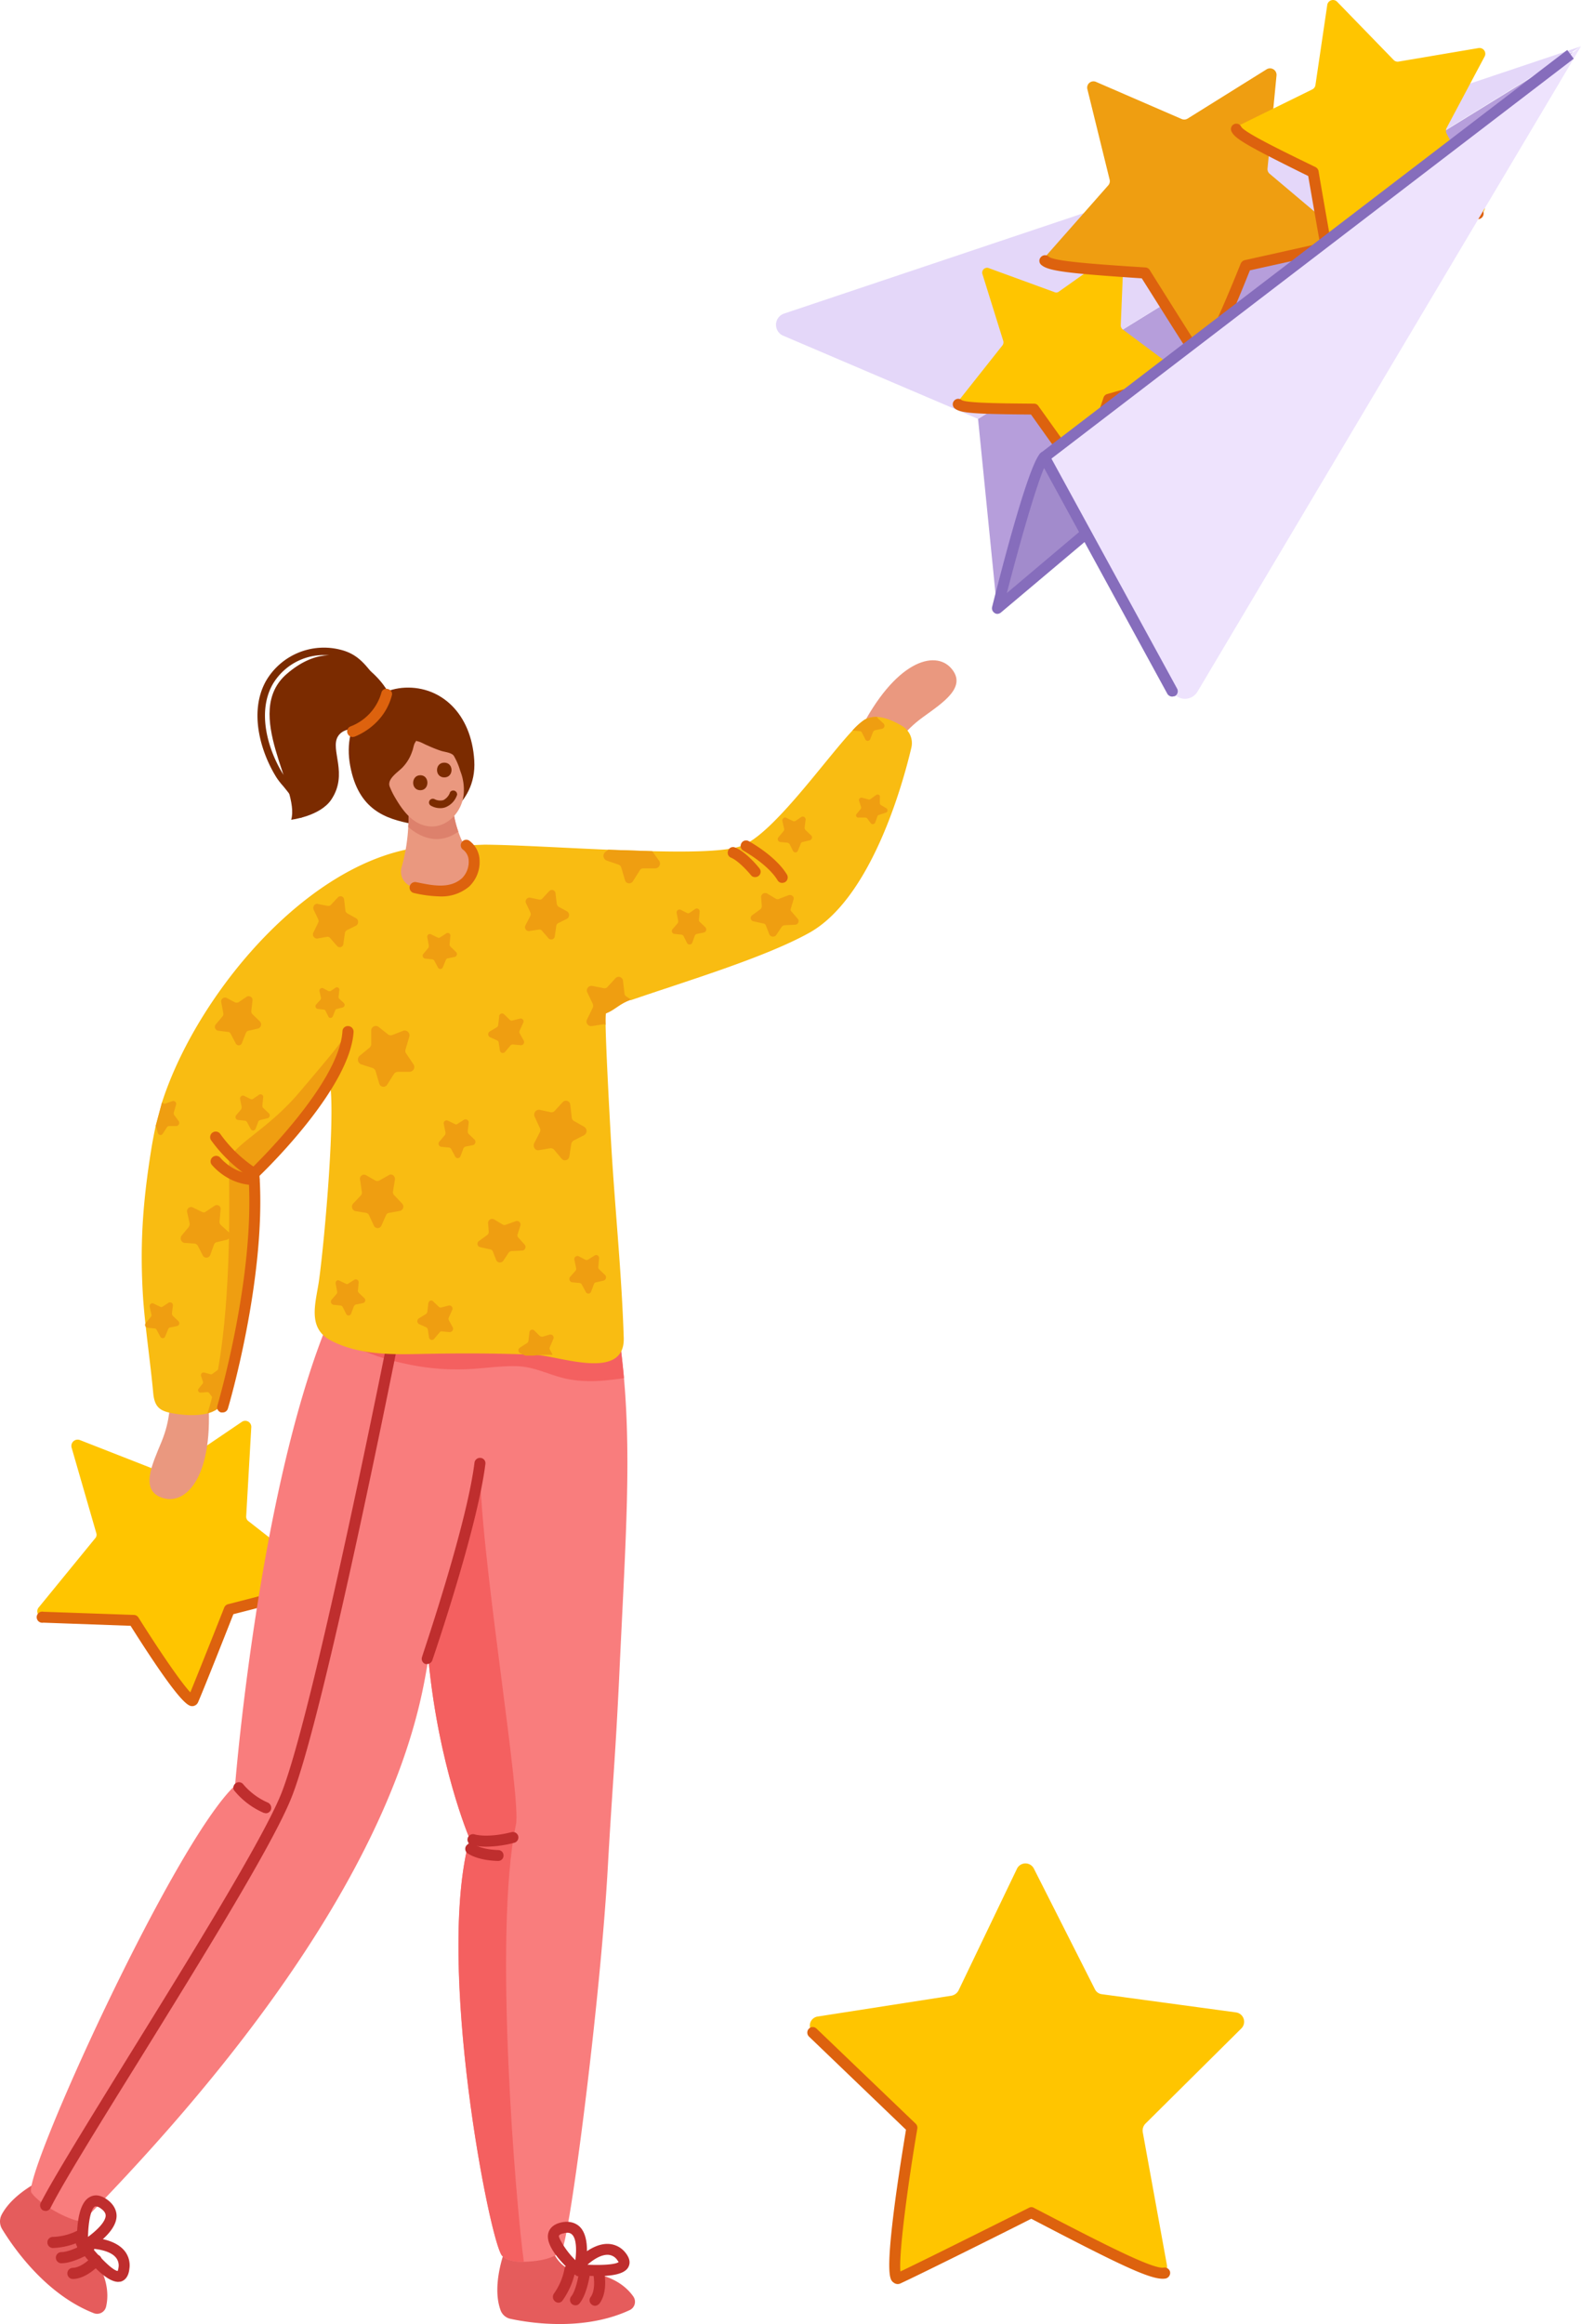<svg xmlns="http://www.w3.org/2000/svg" width="653.7" height="960.7" viewBox="0.007 0.05 653.693 960.676" style=""><g><title>rating42_326051156</title><g data-name="Layer 2"><path d="M124.1 338.1l-.6-.2a1.5 1.5 0 0 1-.8-2c1.1-2.7-2.9-7.6-5.6-10.9a30.1 30.1 0 0 1-2.8-3.6c-6.5-10.4-11.5-27.1-4.3-39.9a27.7 27.7 0 0 1 30.7-12.9c6.6 1.6 9.7 5.4 13 9.5a45.7 45.7 0 0 0 4.2 4.7 1.6 1.6 0 0 1-2.2 2.2c-1.7-1.7-3-3.3-4.4-4.9-3.1-3.9-5.8-7.2-11.3-8.5a24.5 24.5 0 0 0-27.3 11.4c-6.5 11.6-1.8 27.1 4.2 36.8a35.7 35.7 0 0 0 2.6 3.3c3.5 4.2 7.8 9.5 6 14a1.5 1.5 0 0 1-1.4 1z" fill="#7b2b00"></path><path d="M29.6 598.4l10.2 35.3a2.2 2.2 0 0 1-.5 2.3l-23.2 28.4a2.5 2.5 0 0 0 1.9 4.2l36.6 1.2a2.4 2.4 0 0 1 2.1 1.1l19.8 30.9a2.6 2.6 0 0 0 4.6-.5l12.4-34.5a2.6 2.6 0 0 1 1.8-1.6l35.5-9.3a2.5 2.5 0 0 0 .9-4.4l-28.9-22.6a2.3 2.3 0 0 1-1-2.1l2.1-36.7a2.5 2.5 0 0 0-3.9-2.3l-30.4 20.6a2.6 2.6 0 0 1-2.4.3L33 595.3a2.6 2.6 0 0 0-3.4 3.1z" fill="#ffc500"></path><path d="M79.4 705.3c-1.7 0-5.5-1.7-25.4-33.2l-36.1-1.3a2.3 2.3 0 1 1 .1-4.5l37.3 1.3a2.3 2.3 0 0 1 1.9 1c8.1 12.9 17.5 26.8 21.5 31 3.8-9.2 13.9-34.7 14-35a2.3 2.3 0 0 1 1.5-1.4c16.4-4.2 35-8.9 36.7-11.1a2.3 2.3 0 0 1 3.2-.4 2.1 2.1 0 0 1 .4 3.1c-2.2 2.9-8.6 5-38 12.5-2.2 5.6-12.1 30.7-14.6 36.4a2.7 2.7 0 0 1-2.2 1.6z" fill="#dd620e"></path><path d="M161 287.3c-2.5-6.3-20.3-27.8-42.4-8.7-18.7 16.1 5.7 47.7 1.8 60.3 0 0 11.8-1.4 16.5-8.2 7.3-10.7-.5-20.7 2.8-26.2s13.7-2.3 13.7-2.3z" fill="#7b2b00"></path><path d="M170.3 340.6c-10.8-2.1-22.1-5.7-25.5-24s8.2-31.7 22.8-32.3 27.3 10.5 28.5 30.1-18 26.4-18 26.4z" fill="#7b2b00"></path><path d="M24.2 898S6.7 904.2.7 915.5a6.1 6.1 0 0 0 .2 6c4.4 7.2 17.7 26.8 37.8 34.7a3.8 3.8 0 0 0 5.2-2.8c1.1-4.8 1-13.4-7.7-23.9-13.5-16.2 17.7-36.3 17.7-36.3z" fill="#e55c5c"></path><g fill="#bf2e2e"><path d="M21.9 929.3a2.3 2.3 0 0 1-2.3-2.3 2.3 2.3 0 0 1 2.2-2.3 23.8 23.8 0 0 0 10.8-2.9 2.4 2.4 0 0 1 3.1 1 2.2 2.2 0 0 1-.9 3 30 30 0 0 1-12.9 3.5z"></path><path d="M25.4 935.6a2.3 2.3 0 0 1-2.3-2.3 2.3 2.3 0 0 1 2.2-2.3c3.2 0 8.5-2.7 10.3-3.8a2.4 2.4 0 0 1 3.1.8 2.2 2.2 0 0 1-.8 3.1c-.7.5-7.6 4.5-12.5 4.5z"></path><path d="M30.2 942.1a2.3 2.3 0 0 1-.1-4.6c3.2-.1 6.7-3.2 7.7-4.4a2.3 2.3 0 1 1 3.4 3c-.2.2-5.2 5.8-10.9 6z"></path></g><path d="M210 926.9s-7.2 16.3-3.1 27.9a5.6 5.6 0 0 0 4.3 3.8c7.9 1.7 30.4 5.2 49.3-3.7a3.8 3.8 0 0 0 1.4-5.5c-2.7-3.9-8.8-9.5-21.9-10.3-20.2-1.2-13.2-40.1-13.2-40.1z" fill="#e55c5c"></path><path d="M256 693.7c-1.6 33.5-2.7 43.3-4.6 76.7-3.1 57.3-16.1 156.7-19.2 160s-9.2 4.4-15.6 4.6c-3.7.1-7.2-.6-9-2.5-5-5.3-27.7-121-13.4-172.4-.4-.9-12.8-30.2-17-73.6l.3-2.7c-3.6 18.3-10.2 98.5-142.9 234.1-2 1.9-17.5-5.6-21.6-11.5s58.6-144.3 84.2-168.3c0 0 13-163.7 53.8-220.3l20.8 18.4c9.6-23.6 51.1-112.1 70.3-46.2a454.1 454.1 0 0 1 13 56.3c1.3 8 2.2 15.7 2.9 23.4 3.1 35.4.5 69.9-2 124z" fill="#f97d7d"></path><path d="M216.6 935c-3.7.1-7.2-.6-9-2.5-5-5.3-27.6-121-13.4-172.4-.4-.9-12.8-30.2-17-73.6 10-41.2 21.3-81.7 21.3-81.7-.6 34.1 17.4 139.7 14.8 149.6-9.4 45.3.1 157.8 3.3 180.6z" fill="#f46060"></path><path d="M258 569.7c-2.2.4-4.3.6-6.1.8-7 .8-14.3.7-21.1-1.4s-11-4.1-17-4.3-12.2.7-18.4 1.1a98.5 98.5 0 0 1-23.6-1.3 118.6 118.6 0 0 1-15.6-3.9c-1.5-.5-11.3-4.5-12.3-3.5l12.2-11.7h94.5s1.8.2 4.5.8c1.3 8 2.2 15.7 2.9 23.4z" fill="#f46060"></path><path d="M18.9 914l-1-.2a2.4 2.4 0 0 1-1.1-3.1c5.1-10 19.7-33.6 36.6-61 24.6-39.7 55.2-89.2 62.8-108 13.5-33.4 45.5-195 45.8-196.7a2.3 2.3 0 0 1 2.7-1.8 2.3 2.3 0 0 1 1.7 2.7c-1.3 6.7-32.3 163.7-46 197.5-7.7 19.2-37.1 66.7-63.1 108.7-16.9 27.2-31.5 50.8-36.4 60.6a2.3 2.3 0 0 1-2 1.3z" fill="#bf2e2e"></path><path d="M176.6 687.9h-.7a2.3 2.3 0 0 1-1.4-2.9c.1-.6 18.5-54.3 21.7-80.4a2.3 2.3 0 0 1 2.6-1.9 2.2 2.2 0 0 1 1.9 2.5c-3.3 26.5-21.2 79-22 81.3a2.3 2.3 0 0 1-2.1 1.4z" fill="#bf2e2e"></path><g fill="#bf2e2e"><path d="M230.8 951.9a2.4 2.4 0 0 1-1.8-3.7 25.8 25.8 0 0 0 4.4-10.3 2.2 2.2 0 0 1 2.6-1.8 2.3 2.3 0 0 1 1.9 2.6 32.1 32.1 0 0 1-5.3 12.3 2.1 2.1 0 0 1-1.8.9z"></path><path d="M237.9 953a2.7 2.7 0 0 1-1.4-.5 2.3 2.3 0 0 1-.3-3.2c1.9-2.4 3-8.3 3.3-10.4a2.3 2.3 0 1 1 4.5.6c-.1.8-1.2 8.7-4.3 12.6a2.1 2.1 0 0 1-1.8.9z"></path><path d="M246 953.2a2.4 2.4 0 0 1-1.3-.5 2.2 2.2 0 0 1-.5-3.1c1.9-2.6 1.5-7.3 1.2-8.9a2.3 2.3 0 0 1 4.5-.8c.1.3 1.4 7.7-2 12.3a2.6 2.6 0 0 1-1.9 1z"></path></g><g fill="#bf2e2e"><path d="M239.4 941a1.9 1.9 0 0 1-1.4-.5c-3.1-2.5-12.8-11.2-11.3-17.3.4-1.6 1.7-3.7 5.5-4.5s6.3.6 7.6 1.9c4.9 5 2.2 17.3 1.8 18.7a2 2 0 0 1-1.5 1.6zm-4.9-18a3.4 3.4 0 0 0-1.3.2c-.6.1-1.9.4-2.1 1.1s2.8 6.2 6.8 10c.5-3.9.5-8.7-1.3-10.5a2.6 2.6 0 0 0-2.1-.8z"></path><path d="M247.3 940.9a91.7 91.7 0 0 1-9.7-.6 2.3 2.3 0 0 1-1.9-1.5 2.2 2.2 0 0 1 .4-2.3c.8-.9 7.7-8.9 15-8.9a9.5 9.5 0 0 1 7.4 3.5c2.3 2.8 2 4.8 1.3 6.1-1.5 2.9-6.9 3.7-12.5 3.7zm-4.4-4.7c6.2.3 11.7-.1 12.9-1.1l-.7-1a4.9 4.9 0 0 0-3.9-2c-2.8 0-5.9 2-8.3 4.1z"></path></g><path d="M201.1 763.4c-4 0-6.1-.7-6.2-.8a2.2 2.2 0 0 1-1.5-2.8 2.3 2.3 0 0 1 2.8-1.5c.2.1 5.4 1.6 15.3-.9a2.3 2.3 0 0 1 2.8 1.7 2.3 2.3 0 0 1-1.7 2.7 47.8 47.8 0 0 1-11.5 1.6z" fill="#bf2e2e"></path><path d="M206 769.3c-8.5-.2-12.3-2.9-12.7-3.2a2.2 2.2 0 0 1-.5-3.1 2.3 2.3 0 0 1 3.2-.5c.1 0 3.2 2.1 10 2.3a2.2 2.2 0 0 1 2.2 2.3 2.2 2.2 0 0 1-2.2 2.2z" fill="#bf2e2e"></path><path d="M109.9 749.6l-.9-.2a32.2 32.2 0 0 1-12.3-9.4 2.3 2.3 0 0 1 3.7-2.6 27.9 27.9 0 0 0 10.4 7.8 2.4 2.4 0 0 1 1.2 3 2.3 2.3 0 0 1-2.1 1.4z" fill="#bf2e2e"></path><g fill="#bf2e2e"><path d="M34.2 931.2a2.3 2.3 0 0 1-1.1-.3 2.5 2.5 0 0 1-1.2-1.9c-.2-4.1-.5-17.6 5.1-20.7 1.5-.9 3.9-1.4 7.2.9s4.1 5.2 4 7.1c-.3 7.2-11.6 13.8-12.9 14.6a2 2 0 0 1-1.1.3zm5.5-19.1h-.4c-1.8 1-2.8 6.7-2.9 12.6 3.5-2.6 7.1-6 7.3-8.7 0-.7-.2-1.8-2.1-3.1a3.7 3.7 0 0 0-1.9-.8z"></path><path d="M48.9 943.3c-5.6 0-13.7-10.2-17.1-14.8a2.3 2.3 0 0 1 1.7-3.6c1.3-.1 12.3-.5 17.5 5a9.5 9.5 0 0 1 2.5 8c-.4 3.7-2.2 4.9-3.6 5.3zm-10.5-13.7c4.3 5.1 8.6 9.1 10.3 9.2 0-.2.2-.6.3-1.4a5.1 5.1 0 0 0-1.3-4.4c-2-2.2-6-3.1-9.3-3.4z"></path></g><path d="M71.2 574.1c-1.2 6.2-.5 12.4-4.4 21.9s-9.2 20.3.6 23.3 21.3-9.4 18.6-42.1-14.8-3.1-14.8-3.1z" fill="#ea987f"></path><path d="M366.4 312.8c4.2-4.6 6.8-10.2 15.2-16.3s18.4-12.5 11.7-20.2-23.2-3.2-38 26.2 11.1 10.3 11.1 10.3z" fill="#ea987f"></path><path d="M376.8 309.2c-3.7 15.7-16.8 62.4-42.3 76.5-18.4 10.2-50.7 19.9-73.4 27.7h-.5c-4.5 1.6-6.5 4.2-10 5.5-.2.1-.3 1.9-.2 4.8.2 11.1 1.7 38.3 2.1 45.5 1.5 27.9 4.5 55.7 5.4 83.7.7 18.2-26.3 7.7-36.5 7.2-15.4-.7-30.8-.7-46.2-.4-12.8.3-26.8.6-38.5-5.6-9.8-5.2-6.1-15.6-4.8-24.7 2.4-17.4 7.2-72 4.2-83.2v.2a165.7 165.7 0 0 1-15.1 22.7 88.6 88.6 0 0 1-16 16.1 315.2 315.2 0 0 1-3.7 61.4 156.5 156.5 0 0 1-4.5 20.3c-1.5 4.9-2.7 12.4-7 15.6a12.2 12.2 0 0 1-4 1.8c-5.1 1.3-11.8.6-16.1-.4s-5.8-3.2-6.3-7.6c-1.2-13.1-3.2-26-4.2-39.2-1.5-22.8-.1-40.9 3.6-63.5.5-2.8 1-5.5 1.6-8.2l2.6-9.7c15.1-46.8 65.1-105.7 114.7-106 6.6 0 18.7-.5 18.7-.5 12.6.1 32.1 1.3 51.1 2.1l18.2.6c16.6.4 30.8.1 36.9-2.2 12.9-4.7 34.6-35.7 45.9-47.7a27.7 27.7 0 0 1 4.9-4.4 10.1 10.1 0 0 1 5.3-1.2c3.8.2 7.8 2.2 10.7 4a8.2 8.2 0 0 1 3.4 8.8z" fill="#f9bc12"></path><g fill="#ef9e11"><path d="M169.4 443.1h-4.9a2 2 0 0 0-1.6.9l-2.8 4.4a1.8 1.8 0 0 1-3.3-.5l-1.5-5.1a2.1 2.1 0 0 0-1.3-1.3l-4.7-1.5a2.1 2.1 0 0 1-.5-3.6l3.9-3.2a2.1 2.1 0 0 0 .8-1.7v-5.3a1.9 1.9 0 0 1 3-1.7l3.9 3.1a1.9 1.9 0 0 0 1.8.3l4.6-1.8a2 2 0 0 1 2.4 2.6l-1.5 5.1a1.9 1.9 0 0 0 .3 1.8l2.9 4.3a2 2 0 0 1-1.5 3.2z"></path><path d="M270.9 359H266a1.6 1.6 0 0 0-1.5.9l-2.8 4.4a1.8 1.8 0 0 1-3.3-.5l-1.5-5.1a1.9 1.9 0 0 0-1.3-1.3l-4.7-1.6a2.1 2.1 0 0 1-.6-3.6l1.2-.9 18.2.6 2.7 3.8a2 2 0 0 1-1.5 3.3z"></path><path d="M73 465.5h-3a1.1 1.1 0 0 0-1 .6l-1.7 2.6a1.1 1.1 0 0 1-2-.3l-.9-3 2.6-9.7.5.4a.9.9 0 0 0 1 .1l2.8-1a1.2 1.2 0 0 1 1.5 1.5l-.9 3.1a1.4 1.4 0 0 0 .1 1.1l1.9 2.6a1.3 1.3 0 0 1-.9 2z"></path><path d="M83.9 519.1l-2.1-4.1a2 2 0 0 0-1.3-.9l-4.3-.3a1.9 1.9 0 0 1-1.1-3l2.9-3.5a2.2 2.2 0 0 0 .4-1.6l-1-4.5a1.7 1.7 0 0 1 2.2-2.1l3.9 1.9a1.5 1.5 0 0 0 1.6-.1l3.6-2.4a1.6 1.6 0 0 1 2.5 1.7l-.4 4.6a1.8 1.8 0 0 0 .5 1.6l3.3 3a1.9 1.9 0 0 1-.7 3.1l-4.2 1a1.5 1.5 0 0 0-1.2 1l-1.6 4.4a1.7 1.7 0 0 1-3 .2z"></path><path d="M104.4 413.7l-.5 4.3a1.8 1.8 0 0 0 .6 1.4l3 2.9a1.8 1.8 0 0 1-.7 2.9l-4 .9a1.4 1.4 0 0 0-1.1.9l-1.6 4a1.4 1.4 0 0 1-2.7.2l-2-3.8a1.3 1.3 0 0 0-1.2-.8l-4-.5a1.6 1.6 0 0 1-.9-2.7l2.7-3.2a1.6 1.6 0 0 0 .3-1.5l-.8-4.3a1.6 1.6 0 0 1 2.1-1.9l3.6 1.9a2 2 0 0 0 1.5-.1l3.4-2.3a1.6 1.6 0 0 1 2.3 1.7z"></path><path d="M247.7 520.2l-.3 3.5a1.2 1.2 0 0 0 .4 1.1l2.4 2.3a1.4 1.4 0 0 1-.6 2.3l-3.1.7a1.1 1.1 0 0 0-.9.7l-1.2 3.2a1.2 1.2 0 0 1-2.2.1l-1.6-3a1.3 1.3 0 0 0-.9-.7l-3.2-.3a1.4 1.4 0 0 1-.8-2.2l2.2-2.5a1.3 1.3 0 0 0 .3-1.2l-.7-3.4a1.3 1.3 0 0 1 1.7-1.5l2.9 1.5a1.1 1.1 0 0 0 1.1-.1l2.7-1.7a1.2 1.2 0 0 1 1.8 1.2z"></path><path d="M215.8 517l-4.2.2a1.7 1.7 0 0 0-1.3.7l-2.2 3.3a1.7 1.7 0 0 1-2.9-.2l-1.4-3.6a1.4 1.4 0 0 0-1.1-.9l-4-.9a1.4 1.4 0 0 1-.6-2.6l3.3-2.4a1.7 1.7 0 0 0 .7-1.3l-.3-3.8a1.7 1.7 0 0 1 2.5-1.4l3.5 2.1a1.4 1.4 0 0 0 1.4.1l3.9-1.4a1.5 1.5 0 0 1 2.1 1.7l-1.2 3.7a1.4 1.4 0 0 0 .3 1.3l2.7 3a1.5 1.5 0 0 1-1.2 2.4z"></path><path d="M328.7 382.3l-4.2.2a1.7 1.7 0 0 0-1.3.7l-2.2 3.3a1.7 1.7 0 0 1-2.9-.2l-1.4-3.6a1.2 1.2 0 0 0-1-.9l-4.1-.9a1.4 1.4 0 0 1-.5-2.6l3.3-2.4a1.6 1.6 0 0 0 .6-1.3l-.3-3.8a1.7 1.7 0 0 1 2.5-1.4l3.5 2.1a1.4 1.4 0 0 0 1.4.1l3.9-1.5c1.3-.4 2.5.6 2.1 1.8l-1.1 3.7a1.1 1.1 0 0 0 .3 1.3l2.6 3a1.5 1.5 0 0 1-1.2 2.4z"></path><path d="M216.3 422.9l-1.4 3.1a1.3 1.3 0 0 0 0 1.2l1.6 2.9a1.3 1.3 0 0 1-1.2 2l-3.2-.3a1.3 1.3 0 0 0-1.1.5l-2.2 2.6a1.2 1.2 0 0 1-2.1-.6l-.5-3.3a1.1 1.1 0 0 0-.7-.9l-2.9-1.3a1.4 1.4 0 0 1-.1-2.4l2.9-1.7a1.3 1.3 0 0 0 .6-1l.4-3.4a1.2 1.2 0 0 1 2.1-.9l2.3 2.2a1 1 0 0 0 1 .3l3.2-.8a1.2 1.2 0 0 1 1.3 1.8z"></path><path d="M227.4 556.8a1.3 1.3 0 0 0 0 1.2l1.1 2.1a52.8 52.8 0 0 0-7.8.3h-3.5l-2.1-1a1.3 1.3 0 0 1-.1-2.3l2.8-1.8a1.4 1.4 0 0 0 .7-1l.4-3.4a1.2 1.2 0 0 1 2-.9l2.3 2.3a2 2 0 0 0 1.1.3l3.1-.9a1.3 1.3 0 0 1 1.4 1.8z"></path><path d="M187 541.5l-1.4 3.1a1.3 1.3 0 0 0 0 1.2l1.6 2.9a1.4 1.4 0 0 1-1.3 2l-3.2-.3a1 1 0 0 0-1 .5l-2.2 2.6a1.2 1.2 0 0 1-2.1-.6l-.5-3.3a1.3 1.3 0 0 0-.7-.9l-2.9-1.3a1.4 1.4 0 0 1-.1-2.4l2.8-1.7a1.4 1.4 0 0 0 .7-1l.4-3.4c.1-1.1 1.3-1.7 2-.9l2.3 2.2a1.1 1.1 0 0 0 1.1.3l3.1-.8a1.3 1.3 0 0 1 1.4 1.8z"></path><path d="M71.5 539.7l-.4 3.2a1.5 1.5 0 0 0 .4 1.1l2.2 2.1a1.2 1.2 0 0 1-.5 2.1l-2.9.6a1.1 1.1 0 0 0-.8.8l-1.2 2.9a1.1 1.1 0 0 1-2 .1l-1.5-2.8a1 1 0 0 0-.8-.6l-3-.3a1.2 1.2 0 0 1-.7-2l2-2.4a1.1 1.1 0 0 0 .3-1.1l-.7-3.1c-.2-1 .7-1.9 1.6-1.4l2.7 1.3a.9.9 0 0 0 1 0l2.6-1.7a1.2 1.2 0 0 1 1.7 1.2z"></path><path d="M94 573.5l-2.6.9a1 1 0 0 0-.7.7l-.9 2.4a1.1 1.1 0 0 1-1.8.4l-1.5-2a1 1 0 0 0-.9-.4l-2.7.2a1 1 0 0 1-.8-1.6l1.7-2.1a1 1 0 0 0 .1-.9l-.8-2.4a1.1 1.1 0 0 1 1.3-1.3l2.6.7a1 1 0 0 0 .9-.2l2.2-1.6a1 1 0 0 1 1.7.7v2.6a.9.9 0 0 0 .4.8l2.2 1.4a.9.9 0 0 1-.4 1.7z"></path><path d="M366.1 336l-2.6.9a.9.9 0 0 0-.7.6l-.9 2.5a1.1 1.1 0 0 1-1.8.4l-1.5-2a1 1 0 0 0-.9-.4H355a.9.9 0 0 1-.8-1.5l1.7-2.1a1 1 0 0 0 .1-.9l-.8-2.4c-.3-.7.5-1.5 1.3-1.3l2.6.7a1 1 0 0 0 .9-.2l2.2-1.6c.7-.5 1.7-.1 1.6.7v2.6a.9.9 0 0 0 .4.8l2.2 1.3a1 1 0 0 1-.3 1.9z"></path><path d="M140.3 409.3l-.3 2.7a1 1 0 0 0 .3.9l1.9 1.8a1.1 1.1 0 0 1-.5 1.8l-2.4.6a.9.9 0 0 0-.7.6l-1 2.5a1 1 0 0 1-1.8.1l-1.2-2.4a.8.8 0 0 0-.7-.5l-2.5-.3a1.1 1.1 0 0 1-.7-1.8l1.8-2a1 1 0 0 0 .2-.9l-.6-2.7a1.1 1.1 0 0 1 1.4-1.2l2.3 1.2a1.4 1.4 0 0 0 .9 0l2.1-1.4a1 1 0 0 1 1.5 1z"></path><path d="M186.2 387.1l-.3 3.2a1.5 1.5 0 0 0 .4 1.1l2.2 2.1a1.2 1.2 0 0 1-.5 2.1l-2.9.6a1.1 1.1 0 0 0-.8.8l-1.2 2.9a1.1 1.1 0 0 1-2 .1l-1.5-2.8a1.1 1.1 0 0 0-.9-.6l-2.9-.3a1.2 1.2 0 0 1-.7-2l2-2.4a1.4 1.4 0 0 0 .2-1.1l-.6-3.2a1.1 1.1 0 0 1 1.6-1.3l2.7 1.3a.8.8 0 0 0 1-.1l2.5-1.6a1.1 1.1 0 0 1 1.7 1.2z"></path><path d="M289.3 376.9l-.3 3.2a1.2 1.2 0 0 0 .4 1.1l2.2 2.1a1.3 1.3 0 0 1-.5 2.2l-2.9.6a1.3 1.3 0 0 0-.9.7l-1.1 3a1.2 1.2 0 0 1-2.1.1l-1.4-2.8a1.3 1.3 0 0 0-.9-.7l-2.9-.3a1.2 1.2 0 0 1-.8-2l2.1-2.4a1.4 1.4 0 0 0 .2-1.1l-.6-3.1a1.2 1.2 0 0 1 1.6-1.4l2.6 1.3a1.1 1.1 0 0 0 1.1 0l2.5-1.7a1.2 1.2 0 0 1 1.7 1.2z"></path><path d="M108.8 453.8l-.3 3.2a1.2 1.2 0 0 0 .4 1.1l2.2 2.1a1.2 1.2 0 0 1-.5 2.1l-2.9.7a1.3 1.3 0 0 0-.9.7l-1.1 2.9a1.1 1.1 0 0 1-2 .2l-1.5-2.8a1.3 1.3 0 0 0-.9-.7l-2.9-.3a1.2 1.2 0 0 1-.7-2l2-2.4a1.4 1.4 0 0 0 .2-1.1l-.6-3.1a1.2 1.2 0 0 1 1.6-1.4l2.6 1.3a1.1 1.1 0 0 0 1.1 0l2.5-1.7a1.1 1.1 0 0 1 1.7 1.2z"></path><path d="M193.8 464.2l-.4 3.4a1.7 1.7 0 0 0 .4 1.2l2.4 2.3a1.4 1.4 0 0 1-.6 2.3l-3.1.6a1.4 1.4 0 0 0-.9.8l-1.2 3.2a1.2 1.2 0 0 1-2.2.1l-1.6-3a1.3 1.3 0 0 0-.9-.7l-3.2-.3a1.3 1.3 0 0 1-.8-2.2l2.2-2.6a1.6 1.6 0 0 0 .3-1.2l-.7-3.4a1.2 1.2 0 0 1 1.7-1.4l2.9 1.4a.9.9 0 0 0 1.1-.1l2.7-1.7a1.3 1.3 0 0 1 1.9 1.3z"></path><path d="M148.3 530.2l-.3 3.2a1.2 1.2 0 0 0 .4 1.1l2.2 2.1a1.2 1.2 0 0 1-.5 2.1l-3 .6a1.5 1.5 0 0 0-.8.8l-1.1 2.9a1.1 1.1 0 0 1-2.1.1l-1.4-2.8a1.1 1.1 0 0 0-.9-.6l-2.9-.3a1.3 1.3 0 0 1-.8-2.1l2-2.3a1.1 1.1 0 0 0 .3-1.1l-.6-3.2c-.2-1 .7-1.8 1.5-1.3l2.7 1.3a.9.9 0 0 0 1.1-.1l2.5-1.6a1.2 1.2 0 0 1 1.7 1.2z"></path><path d="M364.7 301.3l-2.9.6a1.3 1.3 0 0 0-.8.7l-1.2 3a1.1 1.1 0 0 1-2 .1l-1.4-2.8a1 1 0 0 0-.9-.6l-3-.3a27.7 27.7 0 0 1 4.9-4.4 10.1 10.1 0 0 1 5.3-1.2.9.9 0 0 0 .3.6l2.3 2.1a1.3 1.3 0 0 1-.6 2.2z"></path><path d="M333.1 338.9l-.4 3.2a1.5 1.5 0 0 0 .4 1.1l2.2 2.1a1.2 1.2 0 0 1-.5 2.1l-2.9.7a.9.9 0 0 0-.8.7l-1.2 2.9a1.1 1.1 0 0 1-2 .1l-1.4-2.8a1.5 1.5 0 0 0-.9-.6l-3-.3a1.2 1.2 0 0 1-.7-2l2-2.4a1.1 1.1 0 0 0 .3-1.1l-.7-3.1c-.2-1 .8-1.9 1.6-1.4l2.7 1.3a1.1 1.1 0 0 0 1.1 0l2.5-1.7a1.2 1.2 0 0 1 1.7 1.2z"></path><path d="M139.3 391l-2.8-3.2a1.3 1.3 0 0 0-1.3-.5l-4 .7a1.7 1.7 0 0 1-1.6-2.5l1.9-3.9a1.6 1.6 0 0 0 .1-1.5l-1.9-4c-.5-1.2.4-2.7 1.7-2.4l4 .8a1.5 1.5 0 0 0 1.4-.4l2.9-3.1a1.5 1.5 0 0 1 2.6 1l.5 4.3a1.7 1.7 0 0 0 .8 1.3l3.6 2a1.8 1.8 0 0 1 0 3.1l-3.7 1.8a1.8 1.8 0 0 0-.9 1.3l-.6 4.3a1.5 1.5 0 0 1-2.7.9z"></path><path d="M232.3 479.1l-3.2-3.8a1.9 1.9 0 0 0-1.6-.6l-4.7.8c-1.5.3-2.6-1.5-1.9-2.9l2.3-4.5a1.9 1.9 0 0 0 0-1.8l-2.1-4.6a2 2 0 0 1 2-2.9l4.6 1a1.8 1.8 0 0 0 1.6-.5l3.4-3.7a1.8 1.8 0 0 1 3.1 1.2l.6 5.1a1.7 1.7 0 0 0 .9 1.5l4.2 2.4a2 2 0 0 1 0 3.5l-4.3 2.2a2.1 2.1 0 0 0-1 1.5l-.8 5.1a1.8 1.8 0 0 1-3.1 1z"></path><path d="M261.1 413.4h-.5c-4.5 1.6-6.5 4.2-10 5.5-.2.1-.3 1.9-.2 4.8a1.4 1.4 0 0 0-1.1-.2l-4.7.7a1.9 1.9 0 0 1-1.8-2.9l2.2-4.5a2.2 2.2 0 0 0 .1-1.8l-2.2-4.6a1.9 1.9 0 0 1 2-2.8l4.6.9a1.6 1.6 0 0 0 1.7-.5l3.3-3.6a1.8 1.8 0 0 1 3.1 1.1l.6 5.1a1.7 1.7 0 0 0 1 1.5z"></path><path d="M226.8 387.9l-2.7-3.1a1.3 1.3 0 0 0-1.3-.5l-3.9.6a1.6 1.6 0 0 1-1.6-2.4l1.9-3.7a1.8 1.8 0 0 0 .1-1.6l-1.8-3.8a1.6 1.6 0 0 1 1.6-2.3l3.9.8a1.3 1.3 0 0 0 1.3-.5l2.8-3a1.5 1.5 0 0 1 2.6 1l.5 4.2a2 2 0 0 0 .8 1.3l3.5 1.9a1.8 1.8 0 0 1 0 3l-3.6 1.8a1.6 1.6 0 0 0-.9 1.2l-.6 4.3a1.5 1.5 0 0 1-2.6.8z"></path><path d="M163.3 487.7l-.8 4.8a1.8 1.8 0 0 0 .5 1.6l3.2 3.4a1.8 1.8 0 0 1-.9 3.1l-4.4.8a1.6 1.6 0 0 0-1.3 1l-1.9 4.3a1.7 1.7 0 0 1-3.1 0l-2-4.3a1.7 1.7 0 0 0-1.2-1l-4.4-.7a1.9 1.9 0 0 1-1-3.1l3.2-3.4a1.8 1.8 0 0 0 .4-1.6l-.7-4.8a1.7 1.7 0 0 1 2.4-2l4 2.3a1.8 1.8 0 0 0 1.6-.1l3.9-2.2c1.2-.8 2.7.4 2.5 1.9z"></path></g><path d="M195.2 361.2c-5.4 8.8-17.2 7.4-24.7 5.4a6.5 6.5 0 0 1-4.4-8.2 75.4 75.4 0 0 0 2.7-16.5 80.5 80.5 0 0 0 .1-10.1s17.3-16.8 18.3 0a40 40 0 0 0 2.3 12 35.3 35.3 0 0 0 5.3 10.1 6.7 6.7 0 0 1 .4 7.3z" fill="#ea987f"></path><path d="M143.9 426.3a79 79 0 0 1-7.8 20.1v.2a165.7 165.7 0 0 1-15.1 22.7 84.9 84.9 0 0 1-16 15.8 315.8 315.8 0 0 1-3.7 61.5 156.5 156.5 0 0 1-4.5 20.3c-1.5 4.9-2.7 12.4-7 15.6a12.1 12.1 0 0 1-4 1.7c11.2-34.3 8.7-96.7 8.9-103.5s15.2-12.8 28.8-28.8 17.3-20.4 20.4-25.6z" fill="#ef9e11"></path><path d="M92 583.9h-.6a2.2 2.2 0 0 1-1.5-2.8c.1-.5 15.9-53.7 12.8-95.7a2.4 2.4 0 0 1 .7-1.8c.4-.4 36.9-35.3 38.2-57.3a2.2 2.2 0 0 1 2.4-2.1 2.3 2.3 0 0 1 2.2 2.4c-1.4 22.2-33.3 54.1-38.9 59.5 2.8 42.7-12.9 95.8-13.1 96.3a2.2 2.2 0 0 1-2.2 1.5z" fill="#dd620e"></path><path d="M182 370.6a53.1 53.1 0 0 1-10.8-1.4 2.3 2.3 0 0 1-1.8-2.7 2.3 2.3 0 0 1 2.7-1.8c6.8 1.4 13.8 2.9 18.9-1.6a9.6 9.6 0 0 0 2.8-7.2 5.9 5.9 0 0 0-2.3-4.6 2.2 2.2 0 0 1-.5-3.2 2.2 2.2 0 0 1 3.1-.5 10.4 10.4 0 0 1 4.2 8.1 14 14 0 0 1-4.3 10.8 17.7 17.7 0 0 1-12 4.1z" fill="#dd620e"></path><path d="M105 487.4a2 2 0 0 1-1.3-.4 61.4 61.4 0 0 1-16.4-15.6 2.3 2.3 0 1 1 3.8-2.6 56 56 0 0 0 15.1 14.4 2.3 2.3 0 0 1 .7 3.2 2.6 2.6 0 0 1-1.9 1z" fill="#dd620e"></path><path d="M105 489.9c-10.9-.1-17.4-8.3-17.6-8.6a2.3 2.3 0 0 1 3.6-2.8c.1.1 5.4 6.8 14.1 6.8a2.4 2.4 0 0 1 2.2 2.3 2.3 2.3 0 0 1-2.3 2.3z" fill="#dd620e"></path><path d="M189.5 343.8c-5.7 4.2-13.1 4.6-20.7-1.9a80.5 80.5 0 0 0 .1-10.1s17.3-16.8 18.3 0a40 40 0 0 0 2.3 12z" fill="#dd816c"></path><path d="M190.3 318.7a21 21 0 0 1 1.4 9.9c-.9 8.1-8.4 15.2-16.8 12.5-5.1-1.6-8.6-6.4-11.2-10.8a31.6 31.6 0 0 1-2.6-5.2c-1.1-3.2 3.7-6 5.5-8a17.3 17.3 0 0 0 3.8-6.4c.5-1.1.6-2.8 1.3-3.8s0-.6 1.1-.4 2.7 1.2 4 1.7a52.5 52.5 0 0 0 5.5 2.2c1.5.5 4.3.7 5.3 2a27.2 27.2 0 0 1 2.7 6.3z" fill="#ea987f"></path><g fill="#7b2b00"><path d="M173.8 326.7c3.9 0 3.9-6.2 0-6.2s-4 6.2 0 6.2z"></path><path d="M183.7 321.4c4 0 4-6.1 0-6.1s-4 6.1 0 6.1z"></path><path d="M182 334.1a7.5 7.5 0 0 1-3.8-1 1.5 1.5 0 0 1-.6-2.1 1.6 1.6 0 0 1 2.1-.6 5.1 5.1 0 0 0 3.6.4 5.6 5.6 0 0 0 2.8-3.3 1.6 1.6 0 0 1 2.9 1.1 8.3 8.3 0 0 1-4.7 5.1 5.9 5.9 0 0 1-2.3.4z"></path></g><g><path d="M420.5 772.5l-24.2 50.4a4.2 4.2 0 0 1-2.9 2.1l-55.2 8.6a3.8 3.8 0 0 0-2.1 6.6l40.4 38.6a4.1 4.1 0 0 1 1.1 3.5l-8.9 55.1a3.9 3.9 0 0 0 5.7 4.1l49.2-26.5a3.8 3.8 0 0 1 3.6 0l49.7 25.5a3.9 3.9 0 0 0 5.6-4.1l-10-55a4.1 4.1 0 0 1 1.1-3.5l39.7-39.4a3.9 3.9 0 0 0-2.3-6.6l-55.3-7.5a3.7 3.7 0 0 1-3-2.1l-25.2-49.8a3.9 3.9 0 0 0-7 0z" fill="#ffc500"></path><path d="M371.2 944.2a2.7 2.7 0 0 1-1.7-.6c-1.5-1.1-3.5-2.6.7-34.3 1.7-12.6 3.8-25.1 4.4-28.9l-40.1-38.5a2.3 2.3 0 0 1-.1-3.2 2.2 2.2 0 0 1 3.2-.1l41 39.3a2.3 2.3 0 0 1 .7 2c-4.2 24.7-7.7 52-7 59.1 12.2-5.8 52.7-26.1 53.1-26.3a2 2 0 0 1 2.1 0c29.6 15.4 49.4 25.5 53.7 24.7a2.3 2.3 0 0 1 2.6 1.8 2.4 2.4 0 0 1-1.8 2.7c-5.3 1-17.3-4.7-55.6-24.7-6.8 3.5-45.3 22.7-54 26.7a2.7 2.7 0 0 1-1.2.3z" fill="#dd620e"></path></g><path d="M312.2 362.6a2 2 0 0 1-1.7-.8c-1.3-1.6-5.3-6-8.2-7.2a2.2 2.2 0 0 1-1.2-3 2.1 2.1 0 0 1 2.9-1.2c4.5 1.8 9.5 7.9 10 8.6a2.2 2.2 0 0 1-.3 3.1 2.3 2.3 0 0 1-1.5.5z" fill="#dd620e"></path><path d="M323.4 365a2.1 2.1 0 0 1-1.9-1.1c-4.1-6.7-14-12.1-14.1-12.2a2.2 2.2 0 0 1-.9-3 2.2 2.2 0 0 1 3-1c.5.3 11.2 6.1 15.9 13.9a2.3 2.3 0 0 1-.8 3.1 2.7 2.7 0 0 1-1.2.3z" fill="#dd620e"></path><g><path fill="#b69edb" d="M404.4 173.2l7.9 79L650.5 21.4 404.4 173.2z"></path><path fill="#a28bcc" d="M431.8 189l-19.5 63.2 36.3-31.3-16.8-31.9z"></path><path d="M323.8 138.8l80.6 34.4 249.3-154-329.6 110.5a4.9 4.9 0 0 0-.3 9.1z" fill="#e4d7f9"></path><path d="M464.6 105.7l-1.2 28.8a2.1 2.1 0 0 0 .8 1.7l23.2 17.3a2 2 0 0 1-.7 3.5l-27.8 7.9a1.9 1.9 0 0 0-1.3 1.3l-9.3 27.3a2 2 0 0 1-3.6.5l-16-24a2 2 0 0 0-1.7-.9l-28.9-.4a2.1 2.1 0 0 1-1.5-3.3l17.9-22.6a2.1 2.1 0 0 0 .3-1.9l-8.6-27.6a2 2 0 0 1 2.7-2.4l27.1 9.9a1.7 1.7 0 0 0 1.8-.2l23.6-16.7a2.1 2.1 0 0 1 3.2 1.8z" fill="#ffc500"></path><path d="M446.2 197.2a2.5 2.5 0 0 1-2.1-1c-2.9-3.8-14.8-20.6-17.8-24.8-24.1-.2-29.1-.6-31.5-2.5a2.2 2.2 0 0 1-.3-3.2 2.2 2.2 0 0 1 3.1-.3c1.9 1.3 17.4 1.4 29.9 1.5a2.1 2.1 0 0 1 1.8.9l16.8 23.5c2.3-4.5 6.7-16.2 10.2-27a2.3 2.3 0 0 1 1.6-1.4l28.2-8.1a2.4 2.4 0 0 1 2.8 1.6 2.3 2.3 0 0 1-1.6 2.8l-27 7.7c-9.9 29.7-12.3 30.1-13.7 30.3z" fill="#dd620e"></path><path d="M527.8 31.3l-3.7 38.3a2.5 2.5 0 0 0 .9 2.3l29.4 24.8a2.7 2.7 0 0 1-1.1 4.7l-37.6 8.2a2.5 2.5 0 0 0-1.9 1.7l-14.5 35.6a2.7 2.7 0 0 1-4.8.4L475 114.1a2.3 2.3 0 0 0-2.1-1.3l-38.4-2.8a2.6 2.6 0 0 1-1.8-4.4l25.5-28.9a2.6 2.6 0 0 0 .6-2.4l-9.2-37.4a2.6 2.6 0 0 1 3.6-3l35.3 15.3a2.7 2.7 0 0 0 2.5-.1l32.7-20.4a2.7 2.7 0 0 1 4.1 2.6z" fill="#ef9e11"></path><path d="M496.4 151a2.5 2.5 0 0 1-2.2-1.2c-3.7-5.4-18.8-29.5-22.1-34.7-31.7-2.1-38.8-3.1-41.6-5.6a2.2 2.2 0 0 1-.1-3.2 2.3 2.3 0 0 1 3.2-.2c2 1.9 17.9 3.1 40 4.5a2.3 2.3 0 0 1 1.8 1.1c.1.2 15.6 24.9 21.2 33.6 3.3-5.1 10.4-21.3 16.4-36.3a2.5 2.5 0 0 1 1.6-1.4l38.2-8.5a2.3 2.3 0 0 1 2.7 1.8 2.3 2.3 0 0 1-1.7 2.7l-37 8.2c-15.4 38.7-18.7 39-20.1 39.2z" fill="#dd620e"></path><g><path d="M613.9 23.3L598.1 53a2.8 2.8 0 0 0 0 2.2L613.7 85a2.4 2.4 0 0 1-2.5 3.4l-33.1-5.8a2.4 2.4 0 0 0-2.1.7l-23.5 23.9a2.3 2.3 0 0 1-4-1.3l-4.7-33.2a2.4 2.4 0 0 0-1.3-1.8L512.4 56a2.3 2.3 0 0 1 .1-4.2L542.6 37a2.4 2.4 0 0 0 1.3-1.8L548.8 2a2.4 2.4 0 0 1 4-1.3l23.4 24.1a2.3 2.3 0 0 0 2.1.7l33.1-5.6a2.4 2.4 0 0 1 2.5 3.4z" fill="#ffc500"></path><path d="M549.7 110h-.7a2.3 2.3 0 0 1-1.8-2c-1.2-5.5-5.3-29.6-6.3-35.2-24.9-12.3-30.3-15.4-31.7-18.4a2.2 2.2 0 1 1 4-2c1.1 2.3 16.9 10 30.7 16.7a2.4 2.4 0 0 1 1.3 1.7c0 .3 4.2 24.5 5.9 33.7 4.5-3.2 15.4-13.7 24.8-23.5a2.2 2.2 0 0 1 2-.7l33.7 5.8a2.2 2.2 0 0 1 1.8 2.6 2.3 2.3 0 0 1-2.6 1.9L578.3 85c-21.8 22.6-26.8 25-28.6 25z" fill="#dd620e"></path></g><path d="M431.8 189l52.9 96.8a6 6 0 0 0 10.4.2L653.7 19.2z" fill="#eee3fd"></path><path d="M412.4 253.8a1.9 1.9 0 0 1-1.2-.4 2.3 2.3 0 0 1-1-2.4c4.5-18 15.5-60.2 20.2-63.8L648 20.7l2.7 3.6-217.5 166.5c-2.5 2.4-10.2 28.5-16.9 54.4l30.8-26a2.2 2.2 0 0 1 3.2.3 2.3 2.3 0 0 1-.2 3.2l-36.2 30.5a2.4 2.4 0 0 1-1.5.6z" fill="#866dbc"></path><path d="M484.7 288a2.4 2.4 0 0 1-2-1.1L429.8 190a2.2 2.2 0 0 1 .9-3 2.3 2.3 0 0 1 3.1.9l52.9 96.8a2.3 2.3 0 0 1-.9 3.1z" fill="#866dbc"></path></g><path d="M145.8 304.7a2.3 2.3 0 0 1-2.1-1.5 2.2 2.2 0 0 1 1.3-2.9 21.1 21.1 0 0 0 12.7-13.9 2.1 2.1 0 0 1 2.8-1.5 2.1 2.1 0 0 1 1.5 2.7c-3.4 12.7-15 16.8-15.5 17z" fill="#dd620e"></path></g></g></svg>